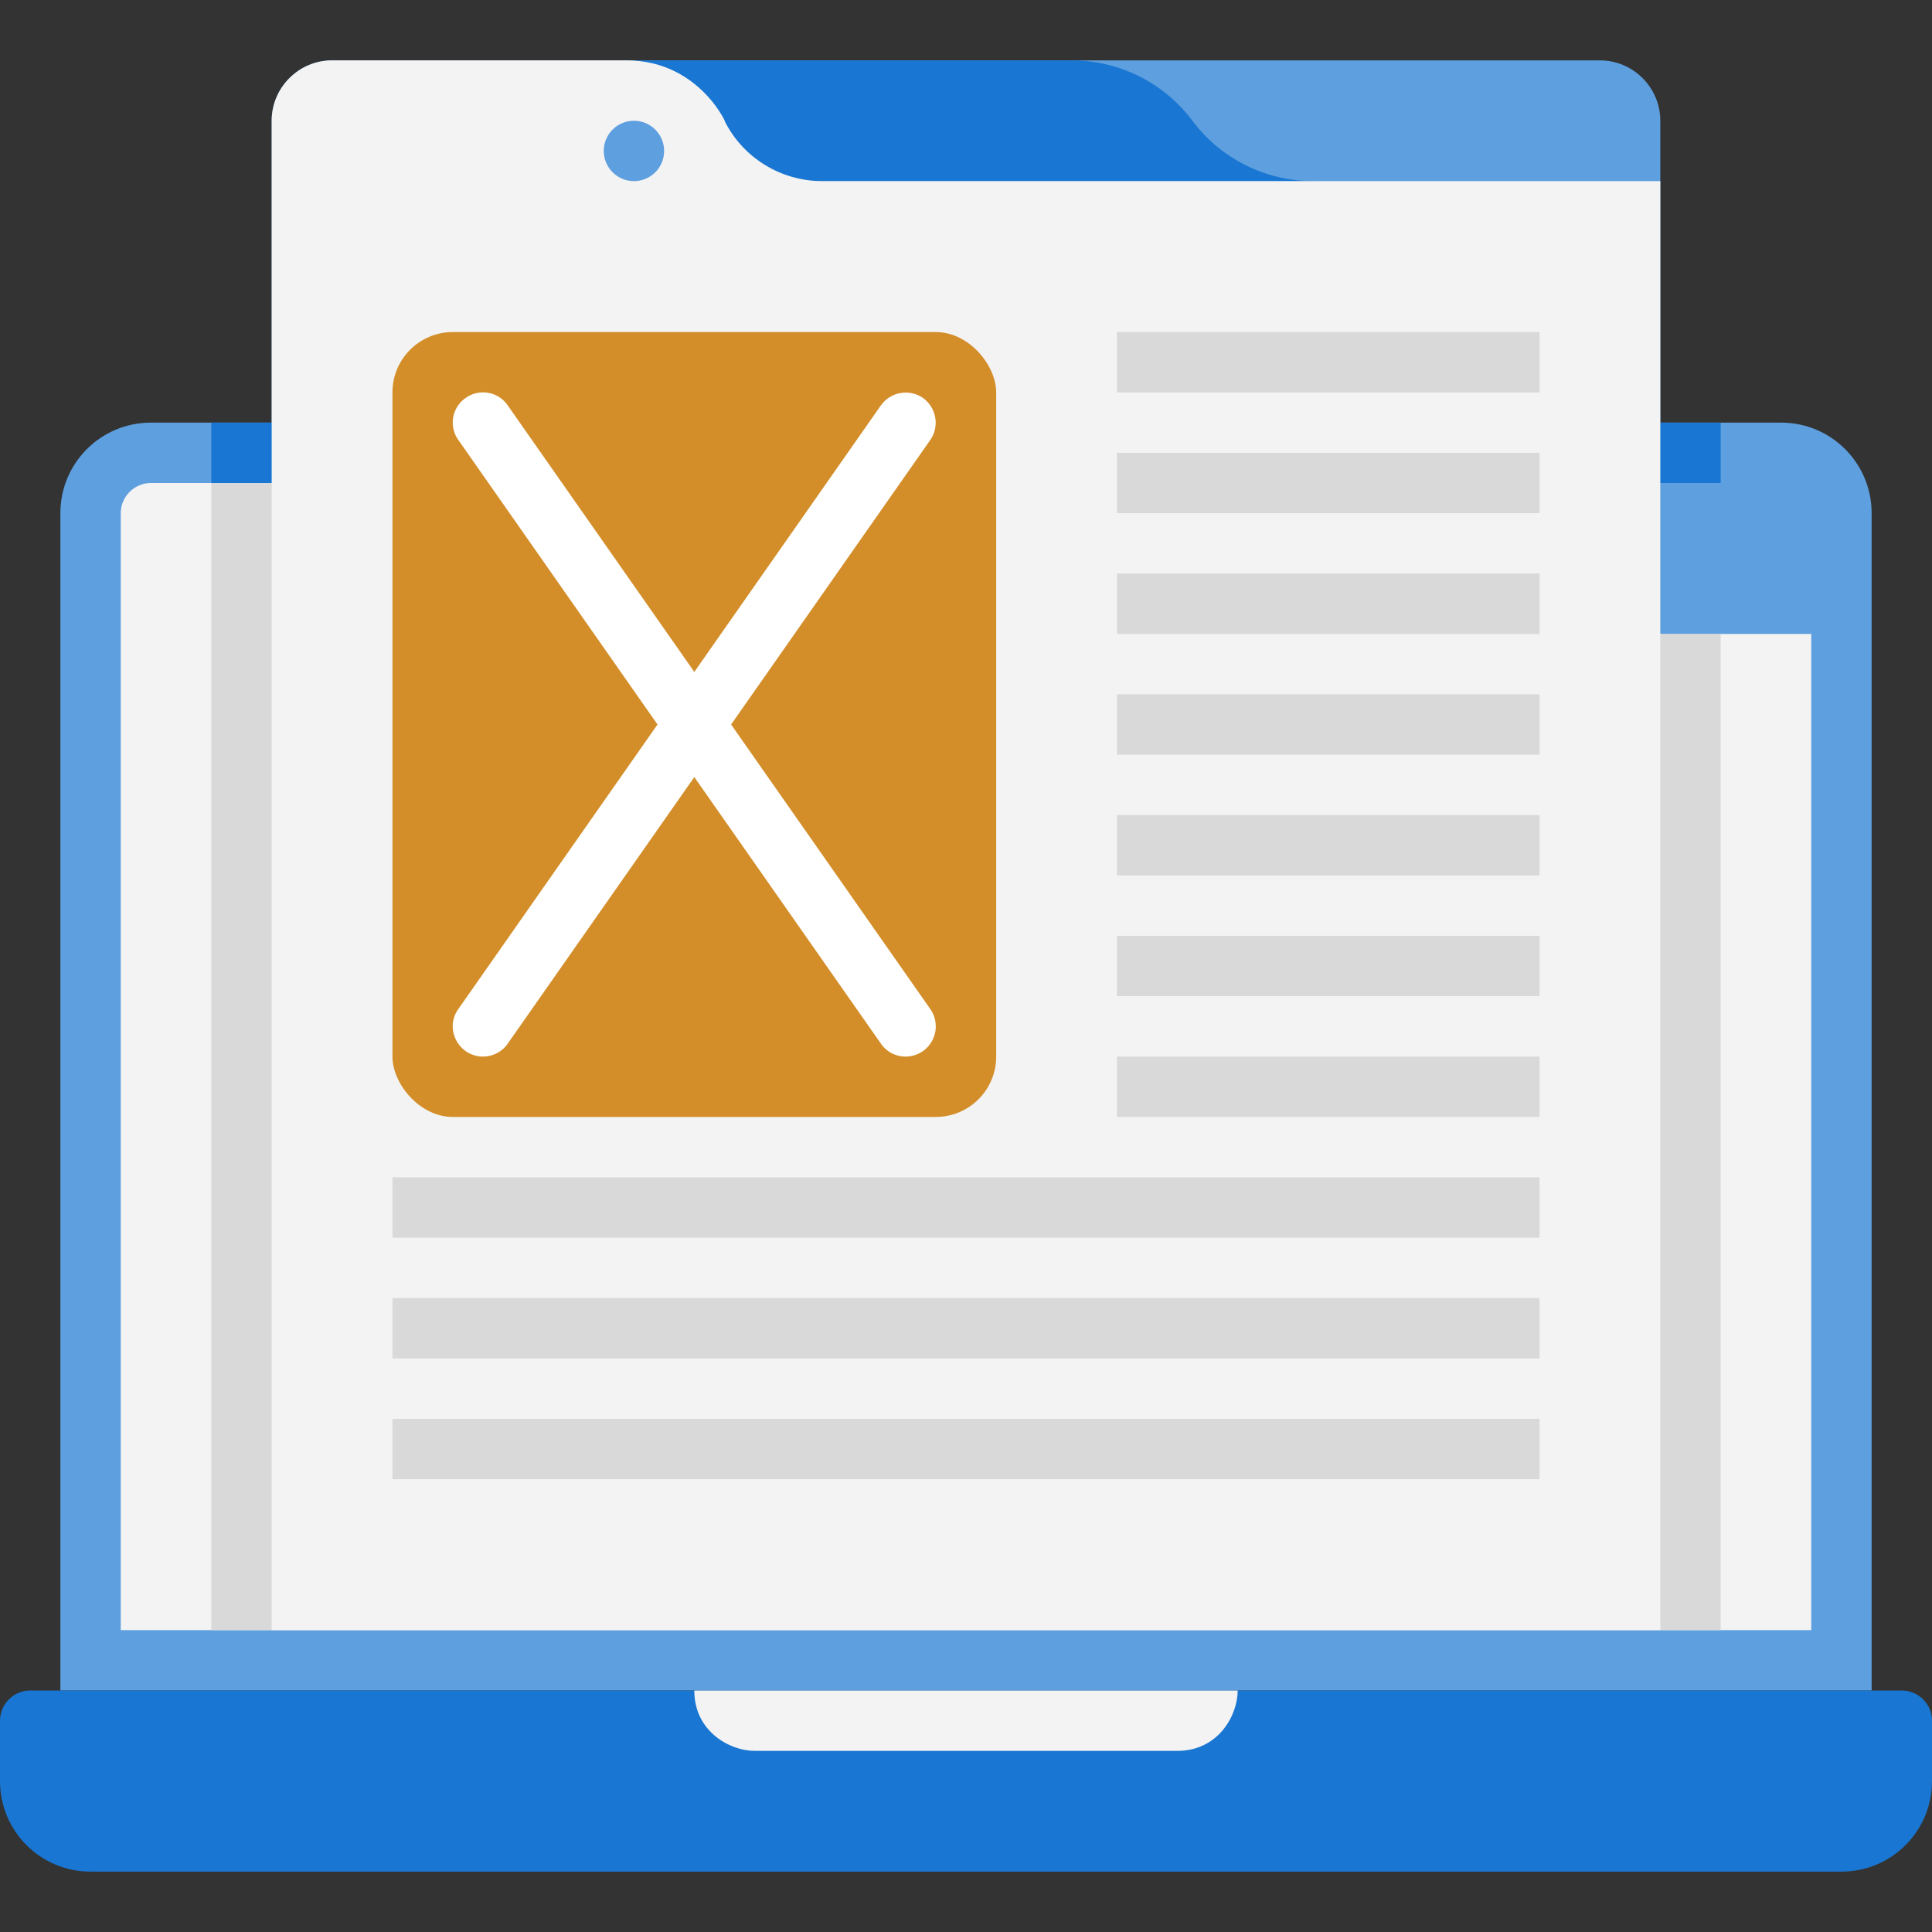 <svg xmlns="http://www.w3.org/2000/svg" viewBox="0 0 64 64" xmlns:v="https://vecta.io/nano"><rect x="0" y="0" width="64" height="64" fill="#333333" stroke="none"/><path d="M62,17V56H2V17c0-1.66,1.34-3,3-3H59c1.66,0,3,1.34,3,3Z" fill="#5e9fdf"/><path d="M1 56h62c.55 0 1 .45 1 1v2c0 1.66-1.34 3-3 3H3c-1.66 0-3-1.34-3-3v-2c0-.55.45-1 1-1z" fill="#1976d2"/><path d="M60 17v4H20l-4-5h43c.55 0 1 .45 1 1z" fill="#5e9fdf"/><path d="M60 21v33H4V17c0-.55.45-1 1-1h14.08c1.21 0 2.36.55 3.12 1.5l1.6 2c.86 1.03 1.97 1.5 3.12 1.5H60zM39 58H25c-.81 0-2-.63-2-2h18c0 .81-.63 2-2 2z" fill="#f3f3f3"/><path d="M11 2h42c1.1 0 2 .9 2 2v50H9V4c0-1.1.9-2 2-2z" fill="#5e9fdf"/><path d="M21 6V2h14.5c1.57 0 3.06.74 4 2s2.43 2 4 2C59.52 6 37.01 6 21 6zM7 14h50v2H7z" fill="#1976d2"/><path d="M57 16v5H26.92c-1.14 0-2.26-.47-3.12-1.5l-1.6-2c-.76-.95-1.91-1.5-3.12-1.5H57z" fill="#5e9fdf"/><path d="M57 21v33H7V16h12.08c4.04 0 3.78 5 7.84 5H57z" fill="#d9d9d9"/><path d="M55 54H9V4c0-1.1.9-2 2-2h9.76c2.51 0 3.41 2.34 3.24 2 .61 1.23 1.87 2 3.24 2H55v48z" fill="#f3f3f3"/><rect x="13" y="11" width="20" height="26" rx="2" fill="#d38e2a"/><circle cx="21" cy="5" r="1" fill="#5e9fdf"/><path d="M37 11h14v2H37zm0 4h14v2H37zm0 4h14v2H37zm0 4h14v2H37zm0 4h14v2H37zm0 4h14v2H37zm0 4h14v2H37zm-24 4h38v2H13zm0 4h38v2H13zm0 4h38v2H13z" fill="#d9d9d9"/><g fill="#fff"><path d="M30 35c-.32 0-.63-.15-.82-.43l-14-20a.99.99 0 0 1 .25-1.39.99.99 0 0 1 1.39.25l14 20A1 1 0 0 1 30 35z"/><path d="M16 35c-.8 0-1.29-.91-.82-1.57l14-20c.32-.45.94-.56 1.39-.25.45.32.56.94.25 1.39l-14 20c-.19.28-.5.43-.82.43z"/></g></svg>